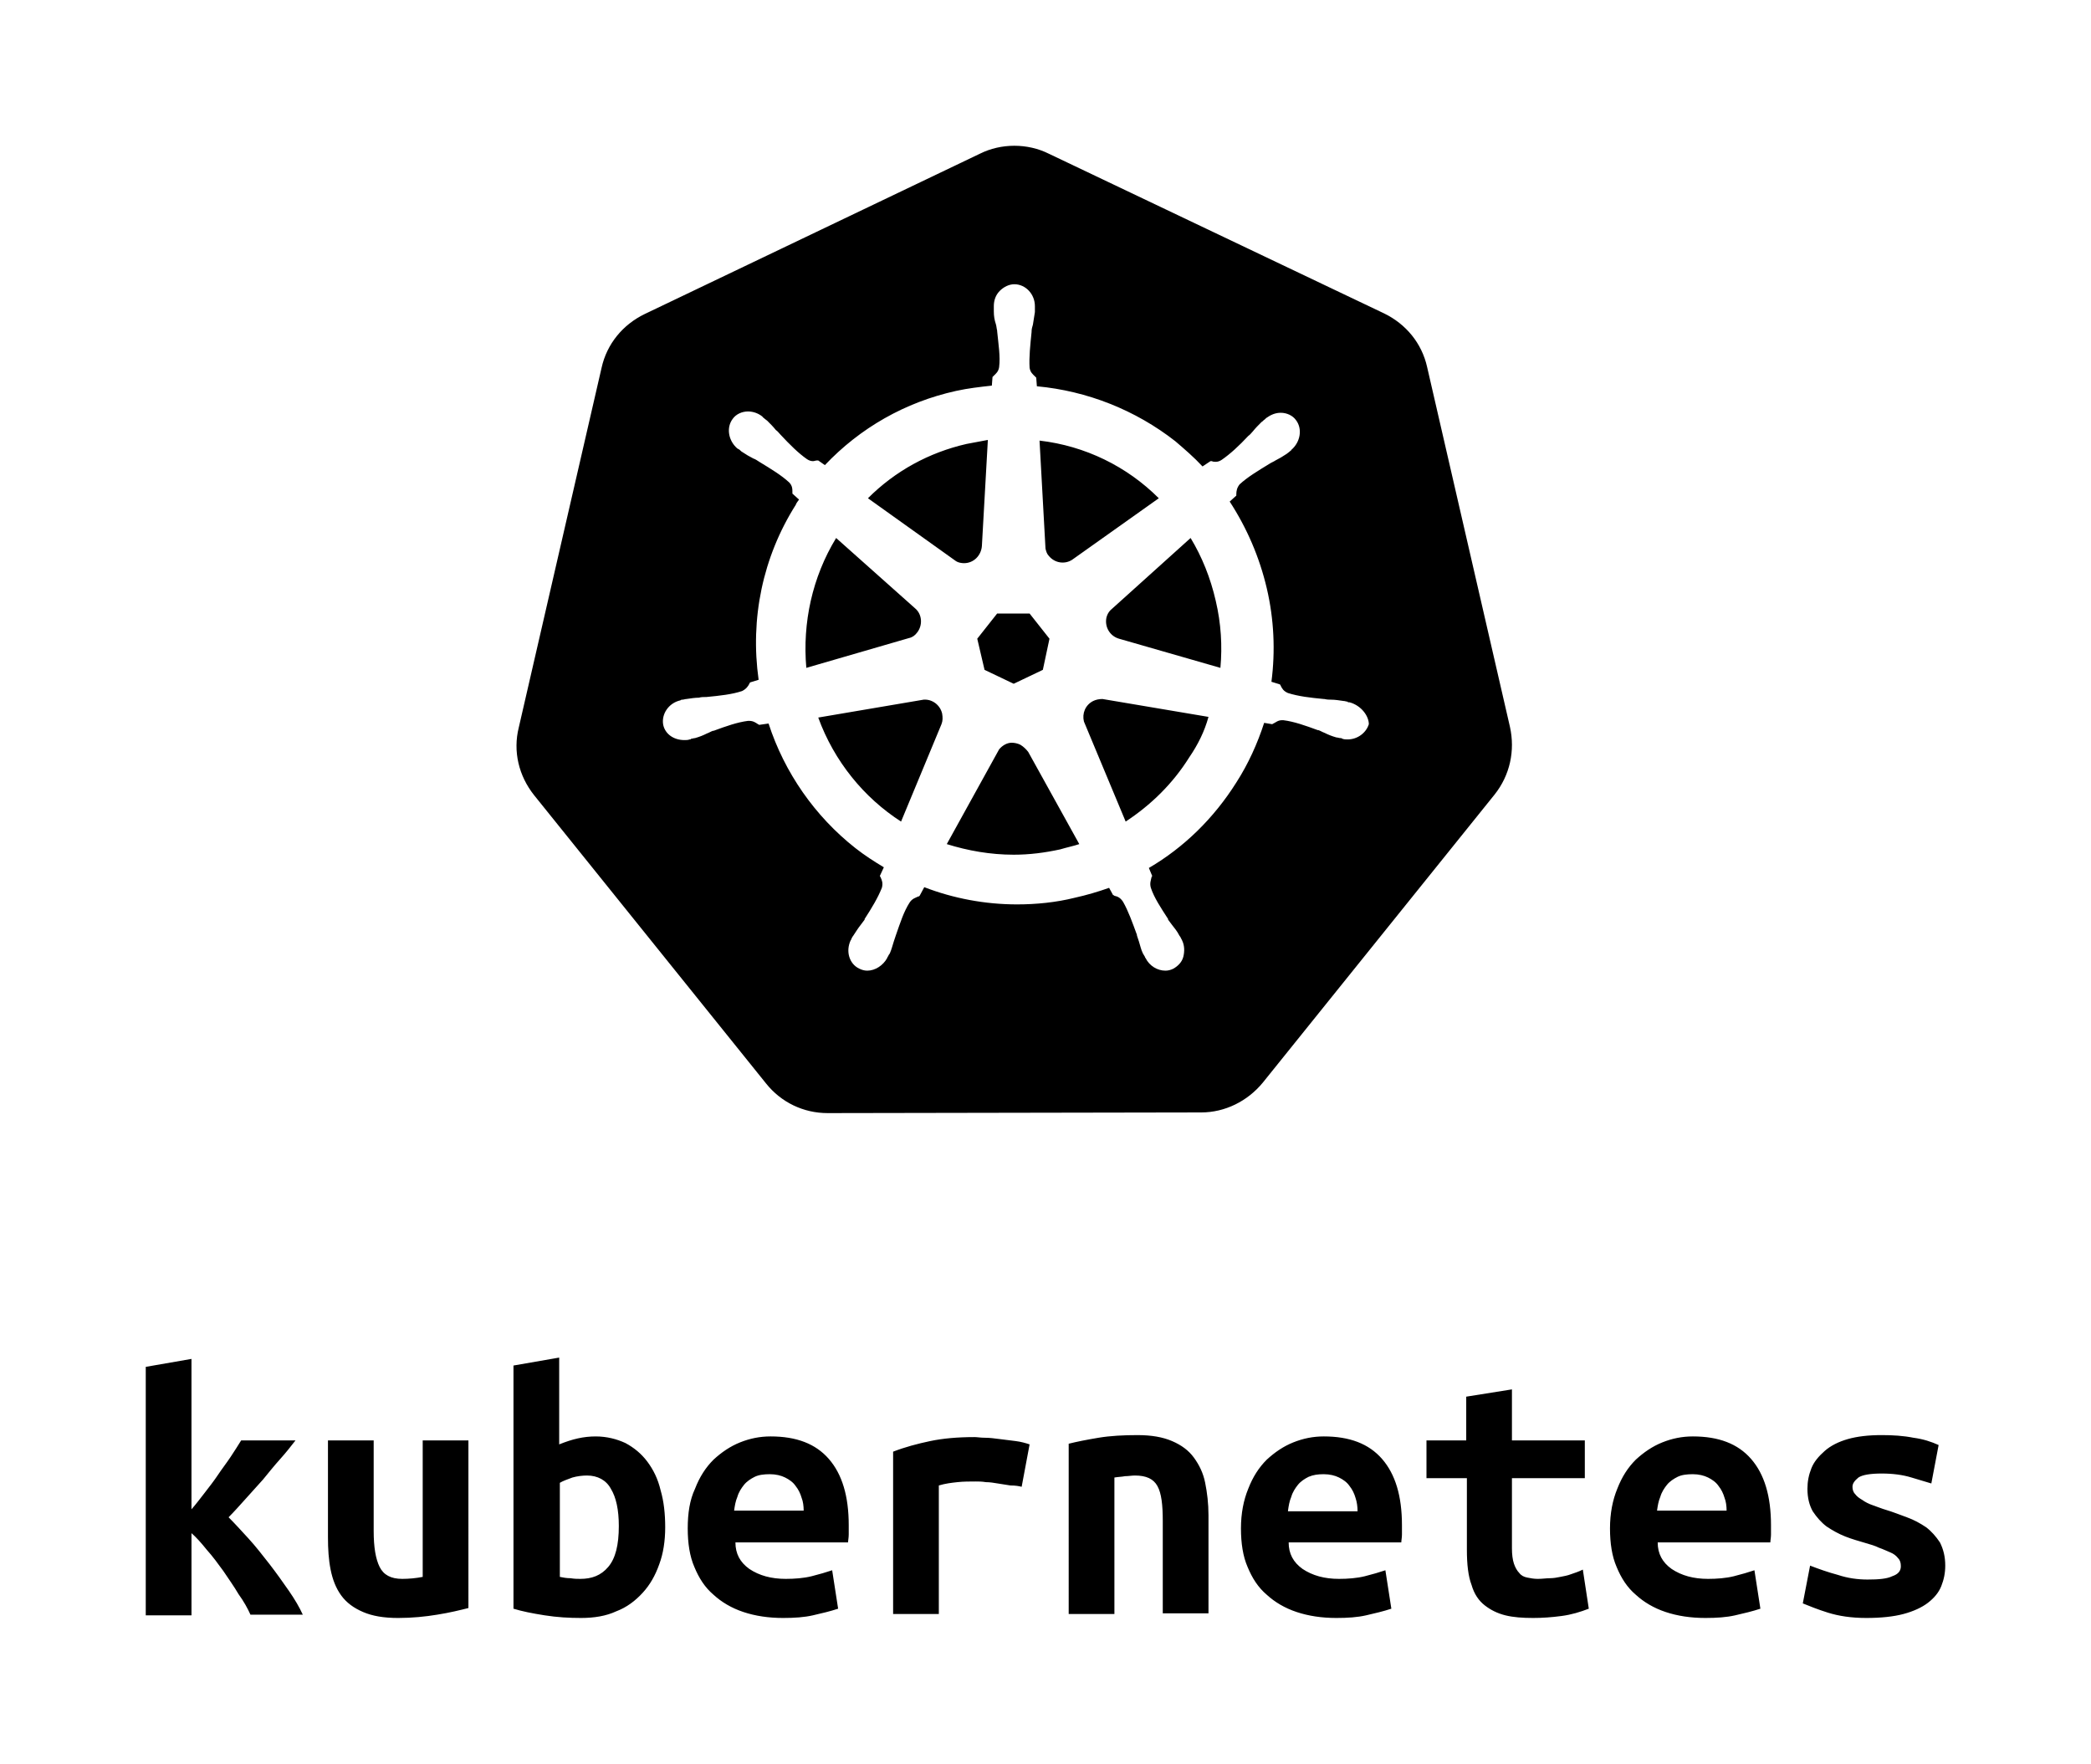 <svg   xmlns="http://www.w3.org/2000/svg"  viewBox="0 0 315.6 266.2">
  <path class="only-light-background" d="m 153.1,22 c -1.8,0 -3.6,0.4 -5.2,1.2 L 97.3,47.4 C 94,49 91.6,51.9 90.8,55.5 l -12.5,54.3 c -0.9,3.6 0,7.3 2.3,10.2 l 35,43.5 c 2.3,2.9 5.7,4.5 9.3,4.5 l 56.4,-0.1 c 3.6,0 7,-1.7 9.3,-4.5 l 35,-43.5 c 2.3,-2.9 3.1,-6.6 2.3,-10.2 L 215.4,55.4 c -0.8,-3.6 -3.2,-6.5 -6.5,-8.1 L 158.3,23.2 C 156.7,22.4 154.9,22 153.1,22 Z m 0,20.9 c 1.7,0 3.1,1.5 3.1,3.3 v 0.3 0.6 c -0.1,0.7 -0.2,1.3 -0.3,1.9 -0.1,0.3 -0.2,0.7 -0.2,1 v 0.1 c -0.2,2 -0.4,3.8 -0.3,5.4 0.1,0.7 0.5,1 0.8,1.3 l 0.2,0.2 0.1,1.3 c 7.6,0.7 14.9,3.6 20.9,8.3 1.4,1.2 2.8,2.4 4.1,3.8 l 1.2,-0.8 h 0.2 c 0.2,0.1 0.4,0.1 0.6,0.1 0.3,0 0.6,-0.1 0.9,-0.3 1.3,-0.9 2.6,-2.1 4,-3.6 0.3,-0.2 0.5,-0.5 0.7,-0.7 0.4,-0.5 0.8,-0.9 1.3,-1.4 0.2,-0.1 0.3,-0.3 0.5,-0.4 l 0.2,-0.2 c 0.7,-0.5 1.4,-0.8 2.2,-0.8 0.9,0 1.8,0.4 2.3,1.1 1,1.3 0.7,3.3 -0.7,4.5 0,0.1 -0.1,0.1 -0.2,0.2 -0.2,0.2 -0.4,0.3 -0.5,0.4 -0.6,0.4 -1.1,0.7 -1.7,1 -0.3,0.2 -0.6,0.3 -0.9,0.5 -1.8,1.1 -3.3,2 -4.5,3.1 -0.4,0.5 -0.5,1 -0.5,1.5 v 0.2 l -1,0.9 c 2.6,4 4.5,8.4 5.6,13.1 1.1,4.7 1.3,9.5 0.7,14.1 l 1.3,0.4 c 0,0.1 0.1,0.1 0.1,0.2 0.2,0.4 0.4,0.8 1.1,1.1 1.6,0.5 3.3,0.7 5.4,0.9 h 0.1 c 0.4,0.1 0.7,0.1 1,0.1 0.6,0 1.2,0.1 1.9,0.2 0.2,0 0.4,0.1 0.6,0.1 0,0.1 0.1,0.1 0.2,0.1 h 0.1 c 1.8,0.5 2.9,2.1 2.9,3.3 -0.4,1.3 -1.7,2.3 -3.2,2.3 -0.3,0 -0.5,0 -0.8,-0.1 -0.1,-0.1 -0.2,-0.1 -0.3,-0.1 -0.2,0 -0.4,-0.1 -0.6,-0.1 -0.7,-0.2 -1.2,-0.4 -1.8,-0.7 -0.3,-0.1 -0.6,-0.3 -0.9,-0.4 h -0.1 c -1.9,-0.7 -3.6,-1.3 -5.2,-1.5 h -0.2 c -0.6,0 -0.9,0.3 -1.3,0.5 -0.1,0 -0.1,0.1 -0.2,0.1 l -1.2,-0.2 c -1,3.1 -2.4,6.2 -4.2,9 -3.4,5.4 -7.9,9.8 -13.2,12.9 l 0.5,1.2 c 0,0.1 -0.1,0.1 -0.1,0.2 -0.1,0.5 -0.3,0.9 -0.1,1.6 0.5,1.5 1.5,3 2.6,4.7 v 0.1 c 0.2,0.3 0.4,0.5 0.6,0.8 0.4,0.5 0.8,1 1.1,1.6 0.1,0.1 0.2,0.3 0.3,0.5 0,0.1 0.1,0.1 0.1,0.2 0.4,0.8 0.4,1.7 0.2,2.5 -0.2,0.8 -0.8,1.4 -1.5,1.8 -0.4,0.2 -0.8,0.3 -1.2,0.3 -1.2,0 -2.4,-0.7 -3,-1.9 0,0 -0.1,-0.1 -0.1,-0.2 -0.1,-0.2 -0.2,-0.3 -0.3,-0.5 -0.3,-0.6 -0.4,-1.2 -0.6,-1.8 l -0.3,-0.9 v -0.1 c -0.7,-1.9 -1.3,-3.6 -2.1,-5 -0.4,-0.6 -0.8,-0.8 -1.3,-0.9 -0.1,-0.1 -0.1,-0.1 -0.2,-0.1 l -0.6,-1.1 c -1.7,0.6 -3.4,1.1 -5.2,1.5 -2.8,0.7 -5.8,1 -8.7,1 -4.8,0 -9.6,-0.9 -14,-2.6 l -0.7,1.3 c -0.1,0.1 -0.1,0.1 -0.2,0.1 -0.4,0.2 -0.9,0.3 -1.3,0.9 -0.9,1.4 -1.4,3 -2.1,5 l -0.3,0.9 c -0.2,0.6 -0.3,1.1 -0.6,1.8 -0.1,0.1 -0.2,0.3 -0.3,0.5 0,0 -0.1,0.1 -0.1,0.2 -0.6,1.1 -1.8,1.9 -3,1.9 -0.4,0 -0.8,-0.1 -1.2,-0.3 -1.5,-0.7 -2.1,-2.6 -1.3,-4.3 0,0 0.1,-0.1 0.1,-0.2 0.1,-0.2 0.2,-0.4 0.3,-0.5 0.4,-0.6 0.7,-1.1 1.1,-1.6 0.2,-0.3 0.4,-0.5 0.6,-0.8 v -0.1 c 1.1,-1.7 2,-3.2 2.6,-4.7 0.2,-0.7 0,-1.2 -0.2,-1.6 0,-0.1 -0.1,-0.1 -0.1,-0.2 l 0.6,-1.3 c -1.5,-0.9 -2.9,-1.8 -4.3,-2.9 -6.1,-4.8 -10.7,-11.4 -13.1,-18.8 l -1.4,0.2 c -0.1,0 -0.1,-0.1 -0.2,-0.1 -0.3,-0.2 -0.7,-0.5 -1.3,-0.5 h -0.2 c -1.6,0.2 -3.3,0.8 -5.2,1.5 h -0.1 c -0.3,0.1 -0.6,0.3 -0.9,0.4 -0.6,0.3 -1.1,0.5 -1.8,0.7 -0.2,0 -0.4,0.1 -0.6,0.1 0,0.1 -0.1,0.1 -0.2,0.1 -0.3,0.1 -0.5,0.1 -0.8,0.1 -1.6,0 -2.9,-0.9 -3.2,-2.3 -0.3,-1.6 0.8,-3.3 2.6,-3.7 0.1,-0.1 0.2,-0.1 0.3,-0.1 0.2,0 0.4,-0.1 0.6,-0.1 0.7,-0.1 1.3,-0.2 1.9,-0.2 0.3,-0.1 0.7,-0.1 1,-0.1 h 0.1 c 2.1,-0.2 3.9,-0.4 5.4,-0.9 0.6,-0.3 0.9,-0.7 1.1,-1.1 0,-0.1 0.1,-0.1 0.1,-0.2 l 1.3,-0.4 c -1.3,-9.2 0.6,-18.5 5.6,-26.4 0.1,-0.3 0.3,-0.5 0.5,-0.8 l -1,-0.9 v -0.2 c 0,-0.5 0,-1 -0.5,-1.5 -1.2,-1.1 -2.7,-2 -4.5,-3.1 -0.3,-0.2 -0.6,-0.4 -0.9,-0.5 -0.6,-0.3 -1.1,-0.6 -1.7,-1 -0.2,-0.1 -0.3,-0.3 -0.5,-0.4 -0.1,0 -0.1,-0.1 -0.2,-0.1 -1.4,-1.2 -1.7,-3.2 -0.7,-4.5 0.5,-0.7 1.4,-1.1 2.3,-1.1 0.8,0 1.6,0.3 2.2,0.8 0,0.1 0.1,0.1 0.2,0.2 0.2,0.2 0.4,0.3 0.5,0.4 0.5,0.5 0.9,0.9 1.3,1.4 0.3,0.2 0.5,0.5 0.7,0.7 1.4,1.5 2.7,2.8 4,3.7 0.3,0.2 0.6,0.3 0.9,0.3 0.2,0 0.4,-0.1 0.6,-0.1 h 0.2 l 1,0.7 c 5.3,-5.6 12.1,-9.5 19.8,-11.2 1.8,-0.4 3.6,-0.6 5.4,-0.8 l 0.1,-1.3 0.2,-0.2 c 0.3,-0.3 0.7,-0.6 0.8,-1.3 0.2,-1.6 -0.1,-3.4 -0.3,-5.4 v -0.1 c -0.1,-0.4 -0.1,-0.7 -0.2,-1 C 150.1,48.3 150,47.7 150,47 v -0.6 -0.2 c 0,-0.9 0.3,-1.7 0.9,-2.3 0.6,-0.6 1.4,-1 2.2,-1 z m -4,23.5 c -1.1,0.2 -2.1,0.4 -3.2,0.6 -5.7,1.3 -10.8,4.1 -14.9,8.2 l 13.3,9.5 c 0.3,0.2 0.8,0.3 1.2,0.3 1.5,0 2.6,-1.2 2.7,-2.6 z m 7.8,0.1 0.9,16.3 c 0.1,0.4 0.2,0.8 0.5,1.1 0.9,1.1 2.4,1.3 3.5,0.6 l 13.1,-9.3 c -4.8,-4.8 -11.1,-7.9 -18,-8.7 z m -30.7,14.7 c -3.6,5.9 -5.1,12.8 -4.5,19.6 l 15.5,-4.5 c 0.5,-0.1 0.9,-0.4 1.2,-0.8 0.9,-1.1 0.8,-2.8 -0.3,-3.7 z m 53.5,0 -12.1,10.9 c -0.3,0.3 -0.5,0.7 -0.6,1.1 -0.3,1.4 0.5,2.8 1.9,3.2 l 15.3,4.4 c 0.3,-3.3 0.1,-6.7 -0.7,-10.1 -0.8,-3.5 -2.1,-6.7 -3.8,-9.5 z m -29.2,11.4 -3,3.8 1.1,4.7 4.4,2.1 4.4,-2.1 1,-4.7 -3,-3.8 z m 15.9,12.9 c -0.5,0 -1,0.1 -1.4,0.3 -1.2,0.6 -1.7,1.9 -1.4,3.1 l 6.3,15.1 c 3.8,-2.5 7.1,-5.7 9.6,-9.7 1.3,-1.9 2.3,-3.9 2.9,-6.1 z m -27,0.1 -15.9,2.7 c 2.4,6.6 6.9,12.1 12.5,15.7 l 6.1,-14.7 c 0.2,-0.5 0.2,-1 0.1,-1.6 -0.3,-1.3 -1.5,-2.2 -2.8,-2.1 z m 13.3,6.5 c -0.7,0 -1.4,0.4 -1.9,1 l -7.9,14.3 c 3.2,1 6.6,1.6 10.1,1.6 2.4,0 4.7,-0.3 7,-0.8 1,-0.3 2,-0.5 2.9,-0.8 l -7.7,-13.9 c -0.3,-0.4 -0.7,-0.8 -1.2,-1.1 -0.4,-0.2 -0.9,-0.3 -1.3,-0.3 z" />
  <path class="only-dark-background" style="display:none"  d="m 153.1,22 c -1.8,0 -3.6,0.4 -5.2,1.2 L 97.3,47.4 C 94,49 91.6,51.9 90.8,55.5 l -12.5,54.3 c -0.9,3.6 0,7.3 2.3,10.2 l 35,43.5 c 2.3,2.9 5.7,4.5 9.3,4.5 l 56.4,-0.1 c 3.6,0 7,-1.7 9.3,-4.5 l 35,-43.5 c 2.3,-2.9 3.1,-6.6 2.3,-10.2 L 215.4,55.4 c -0.8,-3.6 -3.2,-6.5 -6.5,-8.1 L 158.3,23.2 C 156.7,22.4 154.9,22 153.1,22 Z m 0,3.79 c 1.7,0 3.4,0.38 4.9,1.14 l 48,22.85 c 3.1,1.51 5.4,4.26 6.2,7.68 L 224,108.9 c 0.8,3.4 0,7 -2.2,9.7 l -33.1,41.3 c -2.2,2.6 -5.4,4.2 -8.9,4.2 l -53.4,0.1 c -3.4,0 -6.7,-1.5 -8.8,-4.3 L 84.4,118.7 C 82.2,116 81.3,112.4 82.2,109 L 94,57.55 c 0.8,-3.41 3.1,-6.16 6.2,-7.68 l 48,-22.94 c 1.5,-0.76 3.2,-1.14 4.9,-1.14 z m 0,17.11 c -0.8,0 -1.6,0.4 -2.2,1 -0.6,0.6 -0.9,1.4 -0.9,2.3 v 0.2 0.6 c 0,0.7 0.1,1.3 0.3,1.9 0.1,0.3 0.1,0.6 0.2,1 V 50 c 0.2,2 0.5,3.8 0.3,5.4 -0.1,0.7 -0.5,1 -0.8,1.3 l -0.2,0.2 -0.1,1.3 c -1.8,0.2 -3.6,0.4 -5.4,0.8 -7.7,1.7 -14.5,5.6 -19.8,11.2 l -1,-0.7 h -0.2 c -0.2,0 -0.4,0.1 -0.6,0.1 -0.3,0 -0.6,-0.1 -0.9,-0.3 -1.3,-0.9 -2.6,-2.2 -4,-3.7 -0.2,-0.2 -0.4,-0.5 -0.7,-0.7 -0.4,-0.5 -0.8,-0.9 -1.3,-1.4 -0.1,-0.1 -0.3,-0.2 -0.5,-0.4 -0.1,-0.1 -0.2,-0.1 -0.2,-0.2 -0.6,-0.5 -1.4,-0.8 -2.2,-0.8 -0.9,0 -1.8,0.4 -2.3,1.1 -1,1.3 -0.7,3.3 0.7,4.5 0.1,0 0.1,0.1 0.2,0.1 0.2,0.1 0.3,0.3 0.5,0.4 0.6,0.4 1.1,0.7 1.7,1 0.3,0.1 0.6,0.3 0.9,0.5 1.8,1.1 3.3,2 4.5,3.1 0.5,0.5 0.5,1 0.5,1.5 v 0.2 l 1,0.9 c -0.2,0.3 -0.4,0.5 -0.5,0.8 -5,7.9 -6.9,17.2 -5.6,26.4 l -1.3,0.4 c 0,0.1 -0.1,0.1 -0.1,0.2 -0.2,0.4 -0.5,0.8 -1.1,1.1 -1.5,0.5 -3.3,0.7 -5.4,0.9 h -0.1 c -0.3,0 -0.7,0 -1,0.1 -0.6,0 -1.2,0.1 -1.9,0.2 -0.2,0 -0.4,0.1 -0.6,0.1 -0.1,0 -0.2,0 -0.3,0.1 -1.8,0.4 -2.9,2.1 -2.6,3.7 0.3,1.4 1.6,2.3 3.2,2.3 0.3,0 0.5,0 0.8,-0.1 0.1,0 0.2,0 0.2,-0.1 0.2,0 0.4,-0.1 0.6,-0.1 0.7,-0.2 1.2,-0.4 1.8,-0.7 0.3,-0.1 0.6,-0.3 0.9,-0.4 h 0.1 c 1.9,-0.7 3.6,-1.3 5.2,-1.5 h 0.2 c 0.6,0 1,0.3 1.3,0.5 0.1,0 0.1,0.1 0.2,0.1 l 1.4,-0.2 c 2.4,7.4 7,14 13.1,18.8 1.4,1.1 2.8,2 4.3,2.9 l -0.6,1.3 c 0,0.1 0.1,0.1 0.1,0.2 0.2,0.4 0.4,0.9 0.2,1.6 -0.6,1.5 -1.5,3 -2.6,4.7 v 0.1 c -0.2,0.3 -0.4,0.5 -0.6,0.8 -0.4,0.5 -0.7,1 -1.1,1.6 -0.1,0.1 -0.2,0.3 -0.3,0.5 0,0.1 -0.1,0.2 -0.1,0.2 -0.8,1.7 -0.2,3.6 1.3,4.3 0.4,0.2 0.8,0.3 1.2,0.3 1.2,0 2.4,-0.8 3,-1.9 0,-0.1 0.1,-0.2 0.1,-0.2 0.1,-0.2 0.2,-0.4 0.3,-0.5 0.3,-0.7 0.4,-1.2 0.6,-1.8 l 0.3,-0.9 c 0.7,-2 1.2,-3.6 2.1,-5 0.4,-0.6 0.9,-0.7 1.3,-0.9 0.1,0 0.1,0 0.2,-0.1 l 0.7,-1.3 c 4.4,1.7 9.2,2.6 14,2.6 2.9,0 5.9,-0.3 8.7,-1 1.8,-0.4 3.5,-0.9 5.2,-1.5 l 0.6,1.1 c 0.1,0 0.1,0 0.2,0.1 0.5,0.1 0.9,0.3 1.3,0.9 0.8,1.4 1.4,3.1 2.1,5 v 0.1 l 0.3,0.9 c 0.2,0.6 0.3,1.2 0.6,1.8 0.1,0.2 0.2,0.3 0.3,0.5 0,0.1 0.1,0.2 0.1,0.2 0.6,1.2 1.8,1.9 3,1.9 0.4,0 0.8,-0.1 1.2,-0.3 0.7,-0.4 1.3,-1 1.5,-1.8 0.2,-0.8 0.2,-1.7 -0.2,-2.5 0,-0.1 -0.1,-0.1 -0.1,-0.2 -0.1,-0.2 -0.2,-0.4 -0.3,-0.5 -0.3,-0.6 -0.7,-1.1 -1.1,-1.6 -0.2,-0.3 -0.4,-0.5 -0.6,-0.8 v -0.1 c -1.1,-1.7 -2.1,-3.2 -2.6,-4.7 -0.2,-0.7 0,-1.1 0.1,-1.6 0,-0.1 0.1,-0.1 0.1,-0.2 l -0.5,-1.2 c 5.3,-3.1 9.8,-7.5 13.2,-12.9 1.8,-2.8 3.2,-5.9 4.2,-9 l 1.2,0.2 c 0.1,0 0.1,-0.1 0.2,-0.1 0.4,-0.2 0.7,-0.5 1.3,-0.5 h 0.2 c 1.6,0.2 3.3,0.8 5.2,1.5 h 0.1 c 0.3,0.1 0.6,0.3 0.9,0.4 0.6,0.3 1.1,0.5 1.8,0.7 0.2,0 0.4,0.1 0.6,0.1 0.1,0 0.2,0 0.3,0.1 0.3,0.1 0.5,0.1 0.8,0.1 1.5,0 2.8,-1 3.2,-2.3 0,-1.2 -1.1,-2.8 -2.9,-3.3 h -0.1 c -0.1,0 -0.2,0 -0.2,-0.1 -0.2,0 -0.4,-0.1 -0.6,-0.1 -0.7,-0.1 -1.3,-0.2 -1.9,-0.2 -0.3,0 -0.6,0 -1,-0.1 h -0.1 c -2.1,-0.2 -3.8,-0.4 -5.4,-0.9 -0.7,-0.3 -0.9,-0.7 -1.1,-1.1 0,-0.1 -0.1,-0.1 -0.1,-0.2 l -1.3,-0.4 c 0.6,-4.6 0.4,-9.4 -0.7,-14.1 -1.1,-4.7 -3,-9.1 -5.6,-13.1 l 1,-0.9 v -0.2 c 0,-0.5 0.1,-1 0.5,-1.5 1.2,-1.1 2.7,-2 4.5,-3.1 0.3,-0.2 0.6,-0.3 0.9,-0.5 0.6,-0.3 1.1,-0.6 1.7,-1 0.1,-0.1 0.3,-0.2 0.5,-0.4 0.1,-0.1 0.2,-0.1 0.2,-0.2 1.4,-1.2 1.7,-3.2 0.7,-4.5 -0.5,-0.7 -1.4,-1.1 -2.3,-1.1 -0.8,0 -1.5,0.3 -2.2,0.8 l -0.2,0.2 c -0.2,0.1 -0.3,0.3 -0.5,0.4 -0.5,0.5 -0.9,0.9 -1.3,1.4 -0.2,0.2 -0.4,0.5 -0.7,0.7 -1.4,1.5 -2.7,2.7 -4,3.6 -0.3,0.2 -0.6,0.3 -0.9,0.3 -0.2,0 -0.4,0 -0.6,-0.1 h -0.2 l -1.2,0.8 c -1.3,-1.4 -2.7,-2.6 -4.1,-3.8 -6,-4.7 -13.3,-7.6 -20.9,-8.3 l -0.1,-1.3 -0.2,-0.2 c -0.3,-0.3 -0.7,-0.6 -0.8,-1.3 -0.1,-1.6 0.1,-3.4 0.3,-5.4 V 50 c 0,-0.3 0.1,-0.7 0.2,-1 0.1,-0.6 0.2,-1.2 0.3,-1.9 v -0.6 -0.3 c 0,-1.8 -1.4,-3.3 -3.1,-3.3 z m -4,23.5 -0.9,16 c -0.1,1.4 -1.2,2.6 -2.7,2.6 -0.4,0 -0.9,-0.1 -1.2,-0.3 L 131,75.2 c 4.1,-4.1 9.2,-6.9 14.9,-8.2 1.1,-0.2 2.1,-0.4 3.2,-0.6 z m 7.8,0.1 c 6.9,0.8 13.2,3.9 18,8.7 l -13.1,9.3 c -1.1,0.7 -2.6,0.5 -3.5,-0.6 -0.3,-0.3 -0.4,-0.7 -0.5,-1.1 z m -30.7,14.7 11.9,10.6 c 1.1,0.9 1.2,2.6 0.3,3.7 -0.3,0.4 -0.7,0.7 -1.2,0.8 l -15.5,4.5 c -0.6,-6.8 0.9,-13.7 4.5,-19.6 z m 53.5,0 c 1.7,2.8 3,6 3.8,9.5 0.8,3.4 1,6.8 0.7,10.1 l -15.3,-4.4 c -1.4,-0.4 -2.2,-1.8 -1.9,-3.2 0.1,-0.4 0.3,-0.8 0.6,-1.1 z m -29.2,11.4 h 4.9 l 3,3.8 -1,4.7 -4.4,2.1 -4.4,-2.1 -1.1,-4.7 z m 15.9,12.9 16,2.7 c -0.6,2.2 -1.6,4.2 -2.9,6.1 -2.5,4 -5.8,7.2 -9.6,9.7 l -6.3,-15.1 c -0.3,-1.2 0.2,-2.5 1.4,-3.1 0.4,-0.2 0.9,-0.3 1.4,-0.3 z m -27,0.1 c 1.3,-0.1 2.5,0.8 2.8,2.1 0.1,0.6 0.1,1.1 -0.1,1.6 L 136,124 c -5.6,-3.6 -10.1,-9.1 -12.5,-15.7 z m 13.3,6.5 c 0.4,0 0.9,0 1.3,0.3 0.5,0.3 0.9,0.7 1.2,1.1 l 7.7,13.9 c -0.9,0.3 -1.9,0.5 -2.9,0.8 -2.3,0.5 -4.6,0.8 -7,0.8 -3.5,0 -6.9,-0.6 -10.1,-1.6 l 7.9,-14.3 c 0.5,-0.6 1.2,-0.9 1.9,-1 z" />
  <path d="m 28.9,227.8 c 0.7,-0.8 1.3,-1.6 2,-2.5 0.7,-0.9 1.4,-1.8 2,-2.7 0.6,-0.9 1.3,-1.8 1.9,-2.7 0.6,-0.9 1.1,-1.7 1.6,-2.5 h 8.2 c -0.7,0.9 -1.4,1.8 -2.3,2.8 -0.9,1 -1.7,2 -2.6,3.1 -0.9,1 -1.8,2 -2.7,3 -0.9,1 -1.7,1.9 -2.5,2.7 0.9,0.9 1.9,2 3,3.2 1.1,1.2 2.1,2.5 3.2,3.9 1,1.3 2,2.7 2.9,4 0.9,1.3 1.6,2.5 2.1,3.6 h -7.9 c -0.4,-0.9 -1,-2 -1.8,-3.1 -0.7,-1.2 -1.5,-2.3 -2.3,-3.5 -0.8,-1.1 -1.6,-2.2 -2.5,-3.2 -0.8,-1 -1.6,-1.9 -2.3,-2.5 v 12.4 H 22 v -37.5 l 6.9,-1.2 z m 41.8,14.9 V 217.4 H 63.8 V 238 c -1,0.2 -2.1,0.3 -3.1,0.3 -1.7,0 -2.8,-0.6 -3.4,-1.8 -0.6,-1.2 -0.9,-3 -0.9,-5.4 V 217.4 H 49.5 V 232 c 0,1.8 0.1,3.4 0.4,4.9 0.3,1.5 0.8,2.8 1.6,3.9 0.8,1.1 1.9,1.9 3.3,2.5 1.4,0.6 3.1,0.9 5.3,0.9 2.1,0 4.1,-0.2 5.9,-0.5 1.9,-0.3 3.5,-0.7 4.7,-1 z m 22.7,-12.4 c 0,2.9 -0.5,4.9 -1.6,6.2 -1.1,1.3 -2.5,1.8 -4.2,1.8 -0.4,0 -0.9,0 -1.5,-0.1 -0.6,0 -1.1,-0.1 -1.6,-0.2 v -14.2 c 0.5,-0.3 1.1,-0.5 1.9,-0.8 0.7,-0.2 1.5,-0.3 2.2,-0.3 1.6,0 2.9,0.7 3.6,2 0.8,1.3 1.2,3.2 1.2,5.6 z m 7,0.2 c 0,-2 -0.2,-3.9 -0.7,-5.6 -0.4,-1.7 -1.1,-3.1 -2,-4.3 -0.9,-1.2 -2,-2.1 -3.3,-2.8 -1.3,-0.6 -2.8,-1 -4.5,-1 -0.9,0 -1.8,0.1 -2.7,0.3 -0.9,0.2 -1.8,0.5 -2.8,0.9 v -13.1 l -6.9,1.2 v 36.7 c 1.3,0.4 2.8,0.7 4.7,1 1.9,0.3 3.7,0.4 5.5,0.4 2,0 3.8,-0.3 5.3,-1 1.6,-0.6 2.9,-1.6 4,-2.8 1.1,-1.2 1.9,-2.6 2.5,-4.3 0.6,-1.6 0.9,-3.5 0.9,-5.6 m 3.4,0.2 c 0,2.2 0.3,4.2 1,5.8 0.7,1.7 1.6,3.1 2.9,4.2 1.2,1.1 2.7,2 4.5,2.6 1.8,0.6 3.8,0.9 6,0.9 1.7,0 3.2,-0.1 4.5,-0.4 1.3,-0.3 2.6,-0.6 3.8,-1 l -0.9,-5.8 c -0.9,0.3 -1.9,0.6 -3.1,0.9 -1.2,0.3 -2.6,0.4 -3.9,0.4 -2.2,0 -4,-0.5 -5.5,-1.5 -1.4,-1 -2.1,-2.3 -2.1,-4 h 17 c 0,-0.3 0.1,-0.7 0.1,-1.2 0,-0.5 0,-0.9 0,-1.4 0,-4.4 -1,-7.7 -3,-10 -2,-2.3 -4.9,-3.4 -8.8,-3.4 -1.6,0 -3.1,0.3 -4.6,0.9 -1.5,0.6 -2.8,1.5 -4,2.6 -1.2,1.2 -2.1,2.6 -2.8,4.4 -0.8,1.7 -1.1,3.7 -1.1,6 z m 17.5,-2.7 h -10.5 c 0.1,-0.7 0.2,-1.4 0.5,-2.1 0.2,-0.7 0.6,-1.3 1,-1.8 0.4,-0.5 1,-0.9 1.6,-1.2 0.6,-0.3 1.4,-0.4 2.3,-0.4 0.9,0 1.7,0.2 2.3,0.5 0.6,0.3 1.2,0.7 1.6,1.3 0.4,0.5 0.7,1.1 0.9,1.8 0.2,0.5 0.3,1.2 0.3,1.9 z m 32.9,-3.6 1.2,-6.4 c -0.6,-0.2 -1.3,-0.4 -2.1,-0.5 -0.8,-0.1 -1.6,-0.2 -2.4,-0.3 -0.8,-0.1 -1.5,-0.2 -2.2,-0.2 -0.7,0 -1.2,-0.1 -1.6,-0.1 -2.6,0 -4.8,0.2 -6.7,0.6 -1.9,0.4 -3.8,0.9 -5.6,1.6 v 24.5 h 6.9 v -19.4 c 1,-0.3 1.9,-0.4 2.8,-0.5 0.9,-0.1 1.9,-0.1 2.8,-0.1 0.4,0 0.9,0 1.5,0.1 0.6,0 1.2,0.1 1.8,0.2 0.6,0.1 1.3,0.2 1.9,0.3 0.8,0 1.3,0.1 1.7,0.2 z m 7.1,19.2 h 6.9 V 223 c 0.6,-0.1 1.1,-0.1 1.6,-0.2 0.5,0 1,-0.1 1.5,-0.1 1.7,0 2.8,0.5 3.4,1.6 0.6,1.1 0.8,2.8 0.8,5.3 v 13.9 h 6.9 v -14.8 c 0,-1.8 -0.2,-3.4 -0.5,-4.9 -0.3,-1.5 -0.9,-2.7 -1.7,-3.8 -0.8,-1.1 -1.9,-1.9 -3.3,-2.5 -1.4,-0.6 -3.1,-0.9 -5.2,-0.9 -2.1,0 -4.1,0.1 -5.9,0.4 -1.8,0.3 -3.3,0.6 -4.5,0.9 z m 26,-12.9 c 0,2.2 0.3,4.2 1,5.8 0.7,1.7 1.6,3.1 2.9,4.2 1.2,1.1 2.7,2 4.5,2.6 1.8,0.6 3.8,0.9 6,0.9 1.7,0 3.2,-0.1 4.5,-0.4 1.3,-0.3 2.6,-0.6 3.8,-1 l -0.9,-5.8 c -0.9,0.3 -1.9,0.6 -3.1,0.9 -1.2,0.3 -2.6,0.4 -3.9,0.4 -2.2,0 -4,-0.5 -5.5,-1.5 -1.4,-1 -2.1,-2.3 -2.1,-4 h 17 c 0,-0.3 0.1,-0.7 0.1,-1.2 0,-0.5 0,-0.9 0,-1.4 0,-4.4 -1,-7.7 -3,-10 -2,-2.3 -4.9,-3.4 -8.8,-3.4 -1.6,0 -3.1,0.3 -4.6,0.9 -1.5,0.6 -2.8,1.5 -4,2.6 -1.2,1.2 -2.1,2.6 -2.8,4.4 -0.7,1.7 -1.1,3.7 -1.1,6 z m 7.1,-2.7 c 0.1,-0.7 0.2,-1.4 0.5,-2.1 0.2,-0.7 0.6,-1.3 1,-1.8 0.4,-0.5 1,-0.9 1.6,-1.2 0.7,-0.3 1.4,-0.4 2.3,-0.4 0.9,0 1.7,0.2 2.3,0.5 0.6,0.3 1.2,0.7 1.6,1.3 0.4,0.5 0.7,1.1 0.9,1.8 0.2,0.6 0.3,1.3 0.3,2 h -10.5 z m 27,-4.9 v 10.8 c 0,2.2 0.2,4 0.7,5.3 0.4,1.4 1.1,2.4 2,3.1 0.9,0.7 1.9,1.2 3.1,1.5 1.2,0.3 2.6,0.4 4.2,0.4 1.4,0 2.8,-0.1 4.3,-0.3 1.5,-0.2 2.8,-0.6 4.1,-1.1 l -0.9,-5.9 c -0.6,0.3 -1.2,0.5 -1.8,0.7 -0.5,0.2 -1.1,0.3 -1.6,0.4 -0.5,0.1 -1,0.2 -1.6,0.2 -0.5,0 -1.1,0.1 -1.8,0.1 -0.6,0 -1.1,-0.1 -1.6,-0.2 -0.5,-0.1 -0.9,-0.3 -1.2,-0.7 -0.3,-0.3 -0.6,-0.8 -0.8,-1.4 -0.2,-0.6 -0.3,-1.4 -0.3,-2.3 v -10.6 h 11 v -5.7 h -11 v -7.7 l -6.9,1.1 v 6.6 h -6 v 5.7 z m 21.6,7.6 c 0,2.2 0.3,4.2 1,5.8 0.7,1.7 1.6,3.1 2.9,4.2 1.2,1.1 2.7,2 4.5,2.6 1.8,0.6 3.8,0.9 6,0.9 1.7,0 3.2,-0.1 4.5,-0.4 1.3,-0.3 2.6,-0.6 3.8,-1 l -0.9,-5.8 c -0.9,0.3 -1.9,0.6 -3.1,0.9 -1.2,0.3 -2.6,0.4 -3.9,0.4 -2.2,0 -4,-0.5 -5.5,-1.5 -1.4,-1 -2.1,-2.3 -2.1,-4 h 17 c 0,-0.3 0.1,-0.7 0.1,-1.2 0,-0.5 0,-0.9 0,-1.4 0,-4.4 -1,-7.7 -3,-10 -2,-2.3 -4.9,-3.4 -8.8,-3.4 -1.6,0 -3.1,0.3 -4.6,0.9 -1.5,0.6 -2.8,1.5 -4,2.6 -1.2,1.2 -2.1,2.6 -2.8,4.4 -0.7,1.7 -1.1,3.7 -1.1,6 z m 17.6,-2.7 h -10.5 c 0.1,-0.7 0.2,-1.4 0.5,-2.1 0.2,-0.7 0.6,-1.3 1,-1.8 0.4,-0.5 1,-0.9 1.6,-1.2 0.6,-0.3 1.4,-0.4 2.3,-0.4 0.9,0 1.7,0.2 2.3,0.5 0.6,0.3 1.2,0.7 1.6,1.3 0.4,0.5 0.7,1.1 0.9,1.8 0.2,0.5 0.3,1.2 0.3,1.9 z m 21.3,10.4 c -1.5,0 -3,-0.2 -4.5,-0.7 -1.5,-0.4 -2.9,-0.9 -4.2,-1.4 l -1.1,5.7 c 1,0.4 2.2,0.9 3.8,1.4 1.6,0.5 3.5,0.8 5.8,0.8 2.2,0 4.1,-0.2 5.6,-0.6 1.5,-0.4 2.8,-1 3.7,-1.7 0.9,-0.7 1.6,-1.5 2,-2.5 0.4,-1 0.6,-2 0.6,-3.1 0,-1.4 -0.3,-2.5 -0.8,-3.5 -0.6,-0.9 -1.3,-1.7 -2.1,-2.3 -0.9,-0.6 -1.8,-1.1 -2.9,-1.5 -1.1,-0.4 -2.1,-0.8 -3.1,-1.1 -0.7,-0.2 -1.4,-0.5 -2,-0.7 -0.6,-0.2 -1.2,-0.5 -1.6,-0.8 -0.5,-0.3 -0.8,-0.5 -1.1,-0.9 -0.3,-0.3 -0.4,-0.7 -0.4,-1.1 0,-0.5 0.3,-0.9 0.9,-1.4 0.6,-0.4 1.8,-0.6 3.5,-0.6 1.7,0 3.2,0.2 4.5,0.6 1.3,0.4 2.3,0.7 3,0.9 l 1.1,-5.8 c -1.1,-0.5 -2.3,-0.9 -3.8,-1.1 -1.5,-0.3 -3.1,-0.4 -4.8,-0.4 -2,0 -3.7,0.2 -5.1,0.6 -1.4,0.4 -2.6,1 -3.5,1.8 -0.9,0.8 -1.6,1.6 -2,2.6 -0.4,1 -0.6,2 -0.6,3.1 0,1.4 0.3,2.5 0.8,3.4 0.6,0.9 1.3,1.7 2.1,2.3 0.9,0.6 1.8,1.1 2.8,1.5 1,0.4 2.1,0.7 3.1,1 0.7,0.2 1.4,0.4 2,0.7 0.6,0.2 1.2,0.5 1.7,0.7 0.5,0.2 0.9,0.5 1.2,0.9 0.3,0.3 0.4,0.7 0.4,1.2 0,0.7 -0.4,1.2 -1.3,1.5 -0.8,0.4 -2.1,0.5 -3.7,0.5" />
</svg>